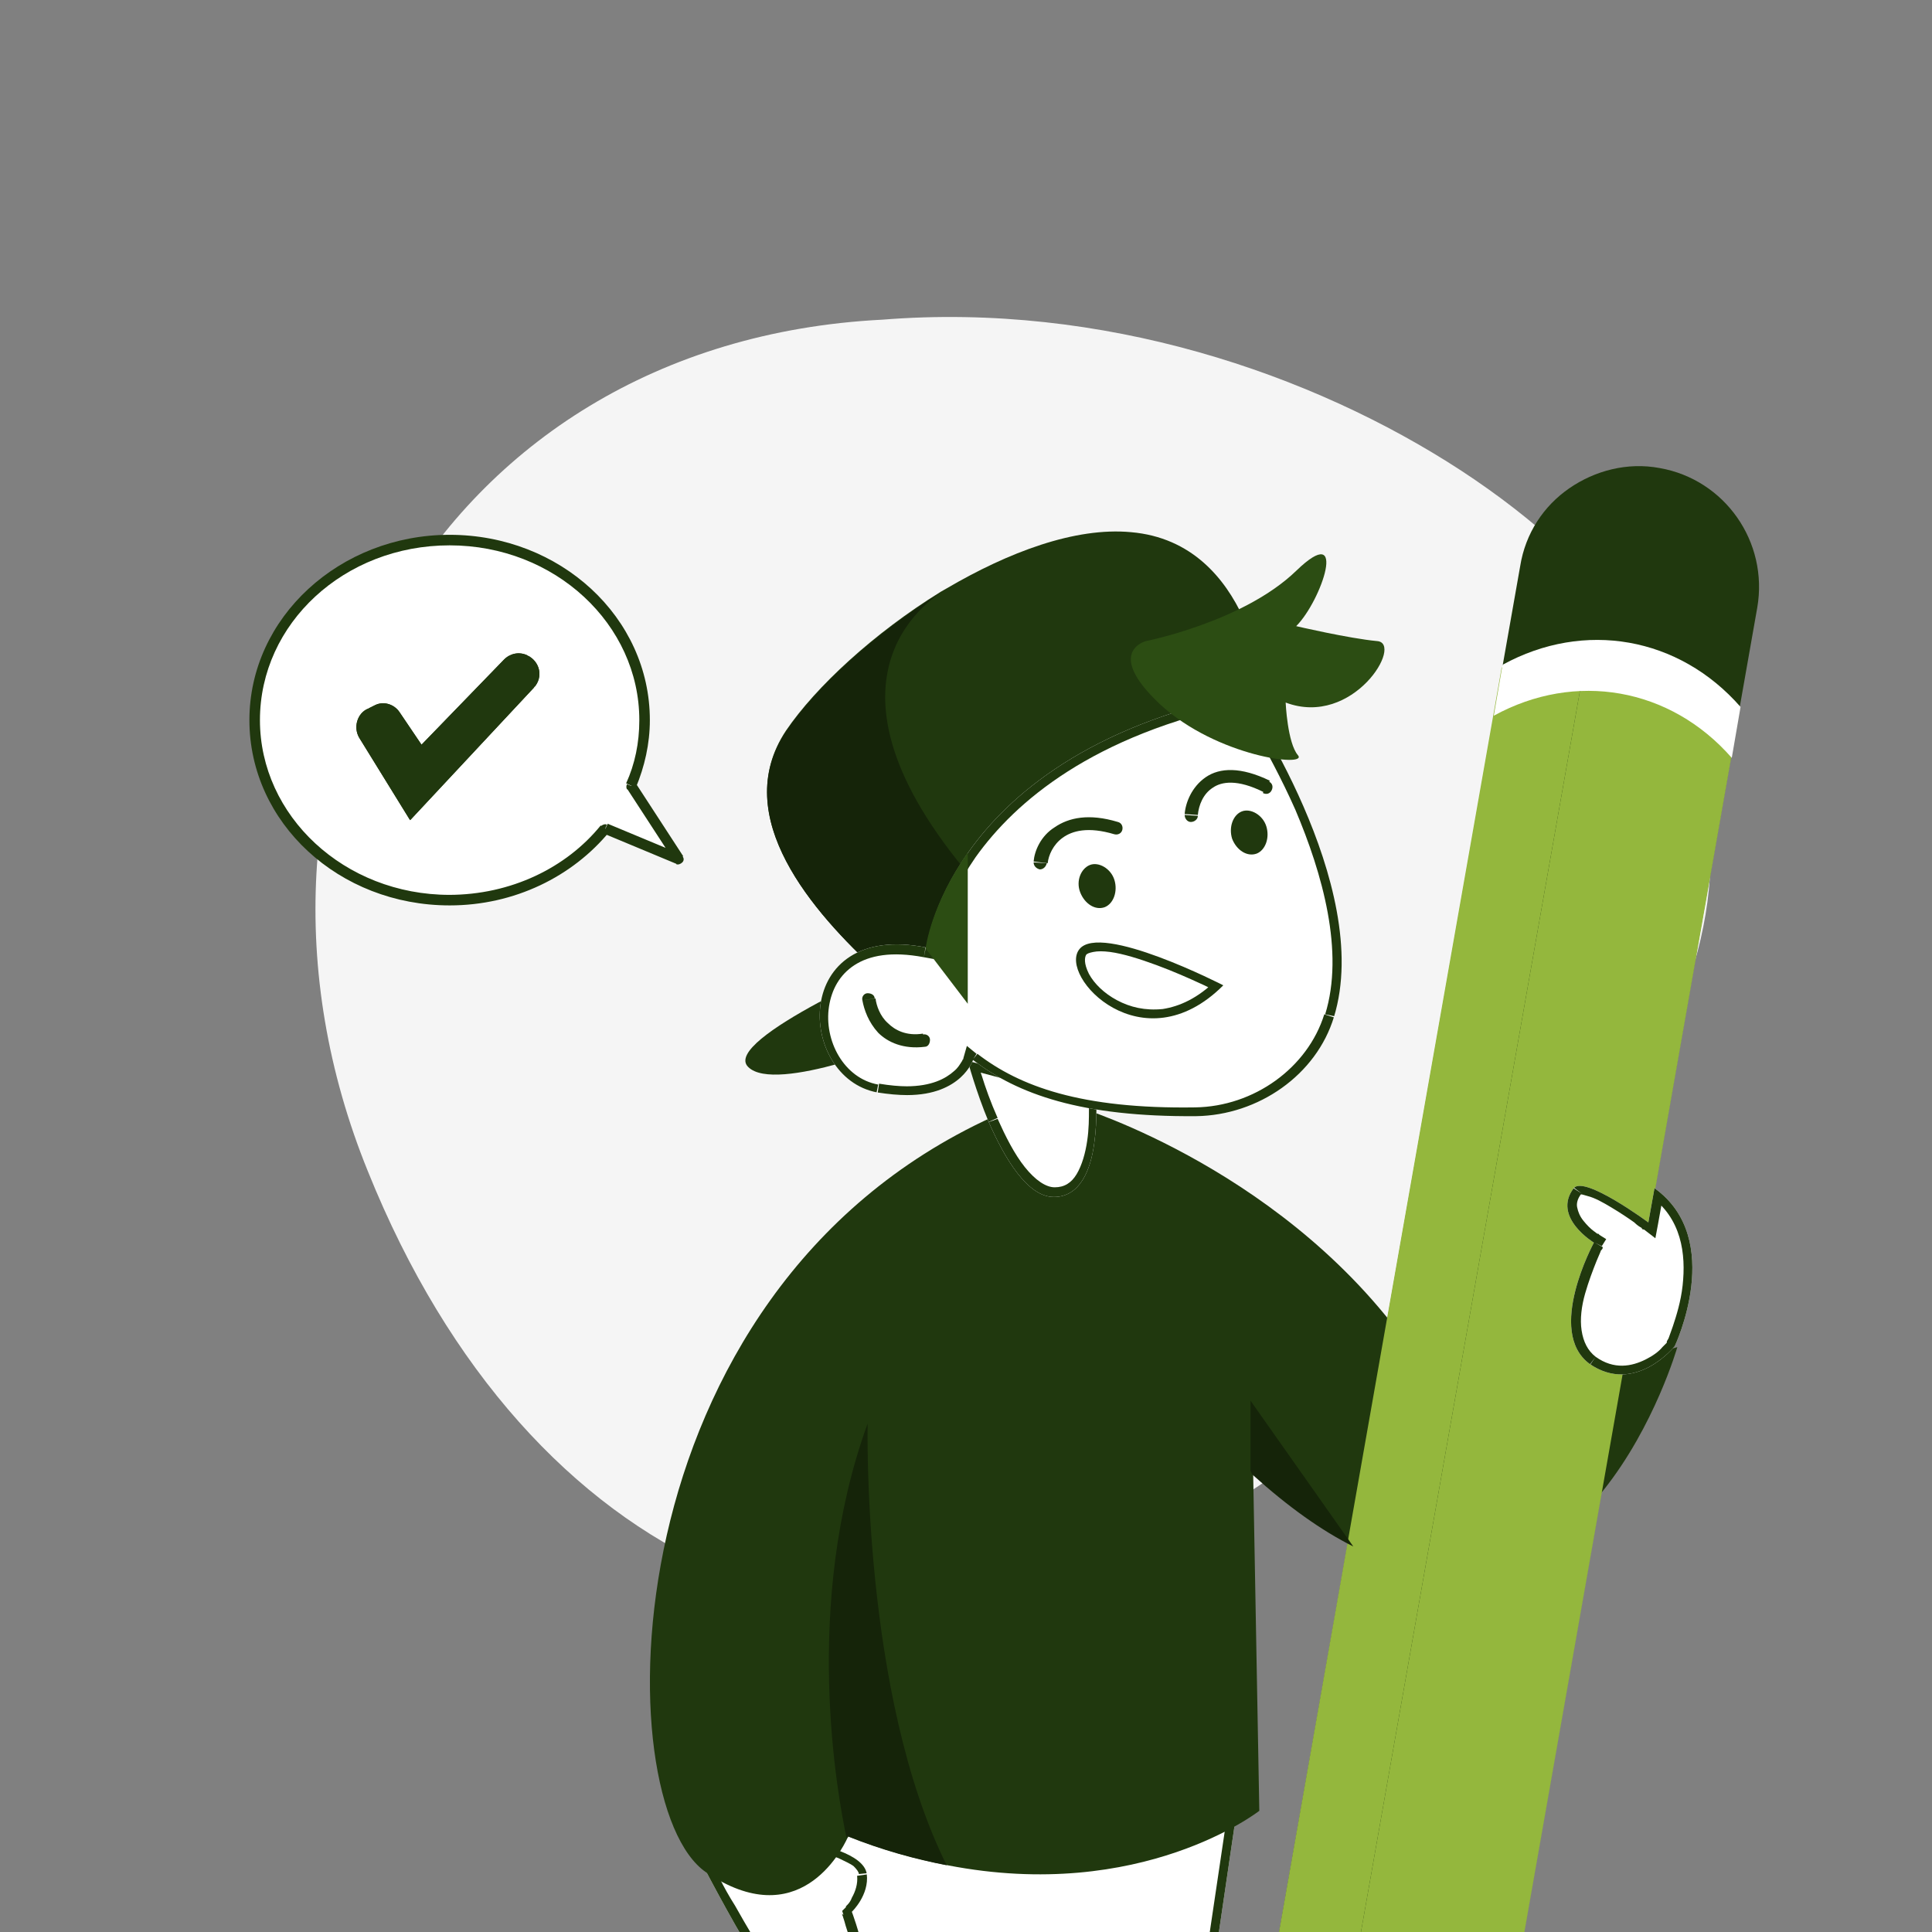 <svg xmlns="http://www.w3.org/2000/svg" xmlns:xlink="http://www.w3.org/1999/xlink" xml:space="preserve" id="Layer_1" x="0" y="0" style="enable-background:new 0 0 220 220" version="1.1" viewBox="0 0 220 220"><rect x="0" y="0" width="220" height="220" fill="#808080" stroke="none"/><style>.st0{clip-path:url(#SVGID_00000135648717348141001050000008819212799846075040_);fill:#f5f5f5}.st1{clip-path:url(#SVGID_00000028306313292304554310000003380444722244690107_);fill:#fff}.st2{clip-path:url(#SVGID_00000142857196200156175080000012344881410723680177_);fill:#20380e}.st3{clip-path:url(#SVGID_00000060710734614515022030000013007749395942426039_)}.st4{clip-path:url(#SVGID_00000057139802038499462650000009140719646825084822_);fill:#20380e}.st5{clip-path:url(#SVGID_00000128478706694673899010000016750836718665528223_);fill:#fff}.st6{clip-path:url(#SVGID_00000163791074024557144520000002352486768177796746_)}.st7{clip-path:url(#SVGID_00000172410103777959368640000013204759327016472195_);fill:#20380e}.st8{clip-path:url(#SVGID_00000043415456995698924890000005710232624532614307_);fill:#fff}.st9{clip-path:url(#SVGID_00000135691400517427625490000002667470628715390131_)}.st10,.st11,.st12{clip-path:url(#SVGID_00000066514676224618439850000005404754429673551268_);fill:#20380e}.st11,.st12{clip-path:url(#SVGID_00000101085344412768886420000013083177019203860917_)}.st12{clip-path:url(#SVGID_00000064319853511053735190000006766808809221633195_)}.st13,.st14{clip-path:url(#SVGID_00000063605146476609801360000011051384296354798984_);fill:#94b73d}.st14{clip-path:url(#SVGID_00000139276141461145474670000007830599239575005083_)}.st15{clip-path:url(#SVGID_00000092415420384427999070000015386462918653532087_);fill:#fff}.st16{clip-path:url(#SVGID_00000008838784979128442050000005744085556149460894_);fill:#152409}.st17{clip-path:url(#SVGID_00000115479497181489799750000017055447681981572514_);fill:#fff}.st18{clip-path:url(#SVGID_00000183954257548954922780000007842483521222598320_)}.st19,.st20,.st21{clip-path:url(#SVGID_00000165208026914014994030000004989173016004383135_);fill:#20380e}.st20,.st21{clip-path:url(#SVGID_00000160152482562779484850000004429614368307709358_)}.st21{clip-path:url(#SVGID_00000049210858143352937970000018025250397744643244_)}.st22{clip-path:url(#SVGID_00000111169503292732382990000013134614037118208954_);fill:#152409}.st23{clip-path:url(#SVGID_00000002384398548521781240000017030538690196026026_);fill:#fff}.st24{clip-path:url(#SVGID_00000093177280513163561990000013091872284275295116_)}.st25{clip-path:url(#SVGID_00000152256418854129368560000002453817968030708875_);fill:#20380e}.st26{clip-path:url(#SVGID_00000017483051210795488800000003058286759021493896_);fill:#fff}.st27{clip-path:url(#SVGID_00000129920719758541101880000005392198915610033559_)}.st28{clip-path:url(#SVGID_00000142858523414342586300000014693400018891881610_);fill:#20380e}.st29{clip-path:url(#SVGID_00000066517640355298677120000007238714671005934734_);fill:#2c4d13}.st30{clip-path:url(#SVGID_00000064353068511323779260000015999060292191284669_);fill:#20380e}.st31{clip-path:url(#SVGID_00000005959337966533216340000009805278206168922276_);fill:#fff}.st32{clip-path:url(#SVGID_00000160176206548082148270000015901036463459336343_)}.st33,.st34{clip-path:url(#SVGID_00000124152413852202376080000001875254675813941426_);fill:#20380e}.st34{clip-path:url(#SVGID_00000096032114817545159290000017438953448348142750_)}</style><switch><g><defs><path id="SVGID_1_" d="M0 0h220v220H0z"/></defs><clipPath id="SVGID_00000052814167771532500680000004768190344244588945_"><use xlink:href="#SVGID_1_" style="overflow:visible"/></clipPath><path d="M100.5 36.4c25-2 48.9 6.1 65.9 17.2 17.1 11.2 27.2 25.4 28.3 40.6 1.1 15.3-6.6 29.8-17.9 44.2-11.5 14.1-26.7 28.1-44.2 37.1-33.7 18.9-72.3 3.6-90.7-42.1-18.5-45.5 7.3-94.4 58.6-97z" style="clip-path:url(#SVGID_00000052814167771532500680000004768190344244588945_);fill:#f5f5f5"/><defs><path id="SVGID_00000031192661228024331540000009706190420995552931_" d="M0 0h220v220H0z"/></defs><clipPath id="SVGID_00000166672332906953617240000012136016620158340503_"><use xlink:href="#SVGID_00000031192661228024331540000009706190420995552931_" style="overflow:visible"/></clipPath><path d="m77.3 97.8-5.4-8.3c1-2.3 1.5-4.8 1.5-7.5 0-11.3-9.9-20.5-22.2-20.5S29 70.7 29 82s9.9 20.5 22.2 20.5c7.2 0 13.7-3.2 17.7-8.2l8.4 3.5z" style="clip-path:url(#SVGID_00000166672332906953617240000012136016620158340503_);fill:#fff"/><defs><path id="SVGID_00000134241988167233771040000000944731482912446121_" d="M0 0h220v220H0z"/></defs><clipPath id="SVGID_00000049933624444225750820000003626283924672921749_"><use xlink:href="#SVGID_00000134241988167233771040000000944731482912446121_" style="overflow:visible"/></clipPath><path d="m68.7 94.9 8.4 3.5.5-1.1-8.4-3.5-.5 1.1zm-17.5 8.2c7.4 0 14-3.3 18.2-8.4l-1-.7c-3.9 4.8-10.2 7.9-17.3 7.9v1.2h.1zM28.4 82c0 11.7 10.2 21.1 22.8 21.1v-1.2c-12 0-21.6-9-21.6-19.9h-1.2zm22.8-21.1c-12.5 0-22.8 9.4-22.8 21.1h1.2c0-11 9.6-19.9 21.6-19.9v-1.2zM74 82c0-11.7-10.2-21.1-22.8-21.1v1.2c12 0 21.6 9 21.6 19.9H74zm-1.6 7.7c1-2.4 1.6-5 1.6-7.7h-1.2c0 2.6-.5 5-1.5 7.2l1.1.5zm5.4 7.8-5.4-8.3-1 .6 5.4 8.3 1-.6zm-8.9-3.1.2-.5c-.2-.1-.5 0-.7.2l.5.3zm3-4.9-.5-.2c-.1.2-.1.4 0 .6l.5-.4zm5.4 8.3-.3.6c.2.1.5 0 .7-.2s.2-.5 0-.7l-.4.3zM40.9 84l5.8 9.4 14.1-15.1c1.1-1.2.7-3-.8-3.7-.9-.4-1.9-.2-2.6.5L48 84.8l-2.5-3.7c-.6-.9-1.8-1.3-2.8-.8l-.8.4c-1.2.5-1.7 2.1-1 3.3z" style="clip-path:url(#SVGID_00000049933624444225750820000003626283924672921749_);fill:#20380e"/><defs><path id="SVGID_00000060729122637790789420000009543552836676646846_" d="M0 0h220v220H0z"/></defs><clipPath id="SVGID_00000146476794754028043820000007012473210810221723_"><use xlink:href="#SVGID_00000060729122637790789420000009543552836676646846_" style="overflow:visible"/></clipPath><g style="clip-path:url(#SVGID_00000146476794754028043820000007012473210810221723_)"><defs><path id="SVGID_00000070799853481487135170000000271486041335416758_" d="m40.9 84 5.8 9.4 14.1-15.1c1.1-1.2.7-3-.8-3.7-.9-.4-1.9-.2-2.6.5L48 84.8l-2.5-3.7c-.6-.9-1.8-1.3-2.8-.8l-.8.4c-1.2.5-1.7 2.1-1 3.3z"/></defs><clipPath id="SVGID_00000177486052995117513620000000790207087173553300_"><use xlink:href="#SVGID_00000070799853481487135170000000271486041335416758_" style="overflow:visible"/></clipPath><path d="M41.5 84h-1.1 1.1zm.2-3.8c-1.6.7-2.2 2.6-1.3 4.1l.9-.6c-.6-.9-.2-2.1.8-2.5l-.4-1zm.9-.4-.8.4.4 1 .8-.4-.4-1zm3.5 1c-.8-1.1-2.2-1.5-3.5-1l.4 1c.8-.3 1.7-.1 2.2.6l.9-.6zm2.5 3.7-2.5-3.7-.9.6 2.5 3.7.9-.6zm8.6-9.8-9.4 9.7.8.8 9.4-9.7-.8-.8zm3.1-.6c-1.1-.5-2.3-.2-3.2.6l.8.8c.5-.5 1.3-.7 2-.4l.4-1zm1 4.5c1.3-1.4.9-3.8-.9-4.5l-.4 1c1.1.5 1.4 1.9.6 2.8l.7.7zM47.1 93.7l14.1-15.1-.8-.7-14 15.1.7.7zm-6.6-9.5 5.8 9.4.9-.6-5.8-9.4-.9.6zm.4-.2-.5.3 1 1.6V84h-.5zm1-3.3.2.5-.2-.5zm.9-.4-.2-.5.2.5zm2.8.8.4-.3-.4.3zm2.5 3.7-.4.3.4.5.5-.5-.5-.3zm9.5-9.7-.4-.4.4.4zm2.5-.5-.2.5.2-.5zm.8 3.7-.4-.4.4.4zM46.7 93.4l-.5.3.4.6.5-.5-.4-.4zM40.9 84l.5-.3-1-1.6V84h.5z" style="clip-path:url(#SVGID_00000177486052995117513620000000790207087173553300_);fill:#20380e"/></g><defs><path id="SVGID_00000168826997525034603910000005891249434763845769_" d="M0 0h220v220H0z"/></defs><clipPath id="SVGID_00000049932676008062093730000008380911941399389872_"><use xlink:href="#SVGID_00000168826997525034603910000005891249434763845769_" style="overflow:visible"/></clipPath><path d="M141.3 203 131 273l-15.2 13.5 1.9-60.8h-4.1l-19.5 60.8L80.4 273l13.7-70h47.2z" style="clip-path:url(#SVGID_00000049932676008062093730000008380911941399389872_);fill:#fff"/><defs><path id="SVGID_00000169529341256283740970000006277643680091548068_" d="M0 0h220v220H0z"/></defs><clipPath id="SVGID_00000126324009465006015470000008538473875346560445_"><use xlink:href="#SVGID_00000169529341256283740970000006277643680091548068_" style="overflow:visible"/></clipPath><g style="clip-path:url(#SVGID_00000126324009465006015470000008538473875346560445_)"><defs><path id="SVGID_00000055674904114294832530000017521027769182881198_" d="M141.3 203 131 273l-15.2 13.5 1.9-60.8h-4.1l-19.5 60.8L80.4 273l13.7-70z"/></defs><clipPath id="SVGID_00000028301636759402620800000009565549820549753764_"><use xlink:href="#SVGID_00000055674904114294832530000017521027769182881198_" style="overflow:visible"/></clipPath><path d="M94.1 202h47.2v2H94.1v-2zm-14.7 70.8 13.7-70 2 .4-13.7 70-2-.4zm14 14.4-13.7-13.5 1.4-1.4 13.7 13.5-1.4 1.4zm21.2-61.2L95 286.8l-1.9-.6 19.5-60.8 2 .6zm3.1.7h-4.1v-2h4.1v2zm-2.9 59.8 1.9-60.8 2 .1-1.9 60.8-2-.1zm16.8-12.8-15.2 13.5-1.3-1.5 15.2-13.5 1.3 1.5zm10.7-70.5-10.4 70-2-.3 10.4-70 2 .3zm-48.2-.2-1-.2.2-.8h.8v1zm-13.7 70-.7.7-.4-.4.1-.5 1 .2zm13.7 13.5 1 .3-.5 1.5-1.2-1.1.7-.7zm19.5-60.8-1-.3.2-.7h.7v1h.1zm4.1 0v-1h1v1h-1zm-1.9 60.8.7.7-1.7 1.5.1-2.3.9.1zM131 273l1 .1-.1.4-.3.2-.6-.7zm10.3-70v-1h1.2l-.2 1.1-1-.1z" style="clip-path:url(#SVGID_00000028301636759402620800000009565549820549753764_);fill:#20380e"/></g><defs><path id="SVGID_00000093898013391920206900000009740561454683732891_" d="M0 0h220v220H0z"/></defs><clipPath id="SVGID_00000179633387379053473110000014789504018696089764_"><use xlink:href="#SVGID_00000093898013391920206900000009740561454683732891_" style="overflow:visible"/></clipPath><path d="M92.9 210s5.5 1 5.8 3.4-1.7 4.3-1.7 4.3 3.4 8.9 0 8.9-5.8-1.9-5.8-1.9-3.1 1-4.8-1.2-6-10.4-6-10.4l12.5-3.1z" style="clip-path:url(#SVGID_00000179633387379053473110000014789504018696089764_);fill:#fff"/><defs><path id="SVGID_00000173157820133280561000000013514615892419475079_" d="M0 0h220v220H0z"/></defs><clipPath id="SVGID_00000067953500917933705300000004218214621773071031_"><use xlink:href="#SVGID_00000173157820133280561000000013514615892419475079_" style="overflow:visible"/></clipPath><g style="clip-path:url(#SVGID_00000067953500917933705300000004218214621773071031_)"><defs><path id="SVGID_00000013190945367178557800000008030924145808047505_" d="M92.9 210s5.5 1 5.8 3.4-1.7 4.3-1.7 4.3 3.4 8.9 0 8.9-5.8-1.9-5.8-1.9-3.1 1-4.8-1.2-6-10.4-6-10.4l12.5-3.1z"/></defs><clipPath id="SVGID_00000005981784064341023300000012551362177691272858_"><use xlink:href="#SVGID_00000013190945367178557800000008030924145808047505_" style="overflow:visible"/></clipPath><path d="m92.2 209.3 1.4 1.4-1.4-1.4zm-12.1 2.9 12.5-3.1.5 1.9-12.5 3.1-.5-1.9zm5.5 12c-.9-1.2-2.4-3.8-3.7-6.1-.7-1.2-1.2-2.3-1.7-3.1-.2-.4-.4-.7-.5-1-.1-.1-.1-.2-.1-.3v-.1l.9-.5.9-.5v.1c0 .1.1.1.1.3l.5 1c.4.8 1 1.9 1.7 3 1.3 2.3 2.8 4.9 3.6 5.9l-1.7 1.3zm5.6.6.3 1h-.1c-.1 0-.3.1-.4.1-.4.1-.9.1-1.5.1-1.2 0-2.7-.4-3.8-1.8l1.6-1.2c.6.8 1.5 1 2.3 1 .4 0 .8 0 1.1-.1.1 0 .2 0 .3-.1h.1c-.2 0-.2 0 .1 1zm5.8 2.9c-1.9 0-3.5-.5-4.6-1.1-.6-.3-1-.5-1.3-.7-.2-.1-.3-.2-.4-.2l-.1-.1.6-.8.6-.8h.1c.1 0 .2.1.3.2.2.2.6.4 1.1.6.9.4 2.2.9 3.7.9v2zm0-9.9.9-.4v.1c0 .1.1.2.1.3.1.3.2.6.3 1 .3.9.6 2 .8 3.2.2 1.1.4 2.4.2 3.4-.1.5-.3 1.1-.7 1.5-.4.5-1 .7-1.7.7v-2c.2 0 .2 0 .2-.1.1-.1.1-.2.2-.5.1-.6 0-1.6-.2-2.7s-.5-2.1-.8-3c-.1-.4-.2-.7-.3-1 0-.1-.1-.2-.1-.3v-.1c.1.2.1.2 1.1-.1zm2.7-4.5c.1 1.5-.4 2.8-.9 3.7-.3.4-.5.8-.7 1.1l-.3.3-.1.1-.7-.7-.7-.7.2-.2c.2-.2.4-.5.5-.8.4-.7.7-1.6.6-2.5l2.1-.3zm-6.8-3.3.2-1h.3c.2 0 .4.1.7.2.5.1 1.3.3 2.1.6s1.6.7 2.2 1.2c.7.5 1.3 1.2 1.4 2.2l-2 .2c0-.2-.2-.5-.6-.9-.4-.3-1.1-.6-1.7-.9-.7-.3-1.3-.4-1.8-.6-.2-.1-.5-.1-.6-.1h-.2c-.2.1-.2.1 0-.9zm0 0 .7.7-.2.2-.3.1-.2-1zm-12.5 3.2-.9.5-.6-1.1 1.2-.3.3.9zm10.8 11.6-.3-1 .5-.2.4.3-.6.9zm5.8-7-.9.4-.2-.6.5-.5.6.7zm-4.1-7.8-.7-.7.4-.4.5.1-.2 1z" style="clip-path:url(#SVGID_00000005981784064341023300000012551362177691272858_);fill:#20380e"/></g><defs><path id="SVGID_00000103228478147709972940000011953854736516358792_" d="M0 0h220v220H0z"/></defs><clipPath id="SVGID_00000089535994957902927320000006031571322124002439_"><use xlink:href="#SVGID_00000103228478147709972940000011953854736516358792_" style="overflow:visible"/></clipPath><path d="M80.4 213.2c10.5 7.1 15.4-2.4 16.1-3.9.1-.1.1-.2.1-.2 4 1.6 7.7 2.6 11.3 3.3 22.1 4.3 35.5-6.2 35.5-6.2l-.7-38.4.1.1c4.1 3.7 7.9 6.4 11.5 8.2 26.4 13.3 36.7-22.7 36.7-22.7l-9.6 2.7s-12.9 9.2-20.2-1.7c-14.2-21-38.3-28.3-38.3-28.3l-9.9 1.1c-44 20.1-44 78.2-32.6 86z" style="clip-path:url(#SVGID_00000089535994957902927320000006031571322124002439_);fill:#20380e"/><defs><path id="SVGID_00000061457443784012253770000009360271874569426562_" d="M0 0h220v220H0z"/></defs><clipPath id="SVGID_00000141455750403879661940000014941262676184448907_"><use xlink:href="#SVGID_00000061457443784012253770000009360271874569426562_" style="overflow:visible"/></clipPath><path d="m140.2 250.9 3.5 16.5 4.1 19.2 10.4-16.6 9-14.3 4.6-25.9 28.3-160.6c1.3-7.5-3.7-14.6-11.1-15.9-3.7-.7-7.4.3-10.3 2.3-2.9 2-5 5.1-5.6 8.9l-28.9 163.8-4 22.6z" style="clip-path:url(#SVGID_00000141455750403879661940000014941262676184448907_);fill:#20380e"/><defs><path id="SVGID_00000025439324951395513380000006062584639603155861_" d="M0 0h220v220H0z"/></defs><clipPath id="SVGID_00000000193480754146834020000017406562523524556466_"><use xlink:href="#SVGID_00000025439324951395513380000006062584639603155861_" style="overflow:visible"/></clipPath><path d="m189.1 79.2-28.6 162.1c4.9 2.8 7.8 8.5 6.8 14.4l30.8-174.9-9-1.6zm-9-1.6-28.6 162.1c1.5-.3 3.1-.3 4.6 0 1.6.3 3.1.8 4.4 1.6l28.6-162.1-9-1.6z" style="clip-path:url(#SVGID_00000000193480754146834020000017406562523524556466_);fill:#94b73d"/><defs><path id="SVGID_00000096033997184140496720000002956746906763793593_" d="M0 0h220v220H0z"/></defs><clipPath id="SVGID_00000092448152008605936130000000963065131803988878_"><use xlink:href="#SVGID_00000096033997184140496720000002956746906763793593_" style="overflow:visible"/></clipPath><path d="m171 76-30.8 174.9c1-5.9 5.7-10.2 11.3-11.2l28.6-162.1L171 76z" style="clip-path:url(#SVGID_00000092448152008605936130000000963065131803988878_);fill:#94b73d"/><defs><path id="SVGID_00000041978692973643597120000011405926726664634547_" d="M0 0h220v220H0z"/></defs><clipPath id="SVGID_00000072967595023798353210000003222153849900924335_"><use xlink:href="#SVGID_00000041978692973643597120000011405926726664634547_" style="overflow:visible"/></clipPath><path d="M170.1 81.5c9.3-5.1 20.1-3.2 27.1 4.8l1-5.8c-7-8-17.8-9.9-27.1-4.8l-1 5.8z" style="clip-path:url(#SVGID_00000072967595023798353210000003222153849900924335_);fill:#fff"/><defs><path id="SVGID_00000090982019120040026980000001997075849357926805_" d="M0 0h220v220H0z"/></defs><clipPath id="SVGID_00000175289151585135038650000000387440855974993843_"><use xlink:href="#SVGID_00000090982019120040026980000001997075849357926805_" style="overflow:visible"/></clipPath><path d="M96.4 209.3c.1-.1.1-.2.1-.2 4 1.6 7.7 2.6 11.3 3.3-9.7-19.5-9-50.3-9-50.3-7.5 20.6-3.4 42.5-2.4 47.2zm46-49.8v8c.1.1.1.3.2.4 4.1 3.7 7.9 6.4 11.5 8.2l-11.7-16.6z" style="clip-path:url(#SVGID_00000175289151585135038650000000387440855974993843_);fill:#152409"/><defs><path id="SVGID_00000031178677769343418250000005018985584113511102_" d="M0 0h220v220H0z"/></defs><clipPath id="SVGID_00000083771350169469807280000014020756246025495967_"><use xlink:href="#SVGID_00000031178677769343418250000005018985584113511102_" style="overflow:visible"/></clipPath><path d="M190.7 153.3s5.8-12.2-2.3-18l-.7 3.9s-7.3-5.4-8.5-3.9c-2.5 3.3 2.3 6.2 2.3 6.2s-5.5 10.1-.5 13.8c5.2 3.6 9.7-2 9.7-2z" style="clip-path:url(#SVGID_00000083771350169469807280000014020756246025495967_);fill:#fff"/><defs><path id="SVGID_00000136394876686956166460000018297494438997167800_" d="M0 0h220v220H0z"/></defs><clipPath id="SVGID_00000034080793772740432710000004059570965701124225_"><use xlink:href="#SVGID_00000136394876686956166460000018297494438997167800_" style="overflow:visible"/></clipPath><g style="clip-path:url(#SVGID_00000034080793772740432710000004059570965701124225_)"><defs><path id="SVGID_00000145747974215687364950000016556540702863628965_" d="M190.7 153.3s5.8-12.2-2.3-18l-.7 3.9s-7.3-5.4-8.5-3.9c-2.5 3.3 2.3 6.2 2.3 6.2s-5.5 10.1-.5 13.8c5.2 3.6 9.7-2 9.7-2z"/></defs><clipPath id="SVGID_00000108282866666116630610000012362544806056692906_"><use xlink:href="#SVGID_00000145747974215687364950000016556540702863628965_" style="overflow:visible"/></clipPath><path d="M190.7 154.3v-2 2zm-9 .2c2.1 1.5 4.1 1.1 5.7.3.8-.4 1.5-.9 1.9-1.4l.5-.5.1-.1.8.6.8.6v.1l-.2.2-.6.6c-.6.5-1.4 1.1-2.3 1.7-2 1.1-4.8 1.6-7.8-.5l1.1-1.6zm-.1-13 .9.5v.1c0 .1-.1.2-.2.3-.1.3-.3.7-.5 1.2-.4 1-.9 2.3-1.3 3.7-.4 1.4-.6 2.9-.4 4.2.2 1.3.7 2.3 1.6 3l-1.2 1.6c-1.5-1.1-2.3-2.7-2.5-4.4-.2-1.6 0-3.4.4-4.9.4-1.6 1-3 1.4-4 .2-.5.4-.9.6-1.2.1-.1.1-.3.2-.3v-.1c.1-.2.1-.2 1 .3zm-1.5-5.6c-.5.6-.6 1.2-.5 1.6.1.5.3 1 .7 1.5s.8.9 1.2 1.2c.2.1.3.3.5.3.1 0 .1.1.1.1l-.5.9-.5.9h-.1s-.1-.1-.2-.1c-.1-.1-.3-.2-.6-.4-.5-.4-1-.9-1.6-1.5-.5-.6-1-1.5-1.1-2.5s.1-2.1.9-3.1l1.7 1.1zm7.7 3.3-.6.8h-.1c-.1 0-.1-.1-.2-.2-.2-.1-.5-.3-.8-.6-.7-.5-1.6-1.1-2.6-1.7-1-.6-1.9-1.1-2.7-1.3-.4-.1-.6-.2-.8-.2s0 0 .1-.1l-1.6-1.2c.4-.5 1-.7 1.5-.7s1 .1 1.4.3c1 .3 2 .9 3 1.5s2 1.2 2.7 1.7c.4.2.7.5.9.6.1.1.2.1.2.2h.1c.1.1.1.1-.5.9zm1.7-3.7-.7 3.9-2-.3.7-3.9 2 .3zm1.2 17.8-.9-.4v-.1c0-.1.1-.2.2-.4.1-.3.3-.8.5-1.4.4-1.2.9-2.8 1.1-4.6.4-3.6-.1-7.7-3.8-10.3l1.2-1.6c4.5 3.2 5 8.2 4.6 12.1-.2 2-.7 3.8-1.2 5-.2.6-.4 1.2-.6 1.5-.1.2-.1.3-.2.4 0 0 0 .1-.1.1.1.2.1.2-.8-.3zm0 0v-1h2.1l-1.4 1.6-.7-.6zm-9.6 2 .6-.8-.6.8zm.5-13.8.5-.9.8.5-.5.8-.8-.4zm-2.3-6.2.8.6-.8-.6zm8.5 3.9 1 .2-.3 1.6-1.3-1 .6-.8zm.7-3.9-1-.2.3-1.6 1.3.9-.6.9zm2.2 18v1h-1.6l.7-1.4.9.4z" style="clip-path:url(#SVGID_00000108282866666116630610000012362544806056692906_);fill:#20380e"/></g><defs><path id="SVGID_00000183244055821049951330000004580274438491059845_" d="M0 0h220v220H0z"/></defs><clipPath id="SVGID_00000078034575657127031440000008145073078314955914_"><use xlink:href="#SVGID_00000183244055821049951330000004580274438491059845_" style="overflow:visible"/></clipPath><path d="M99.9 110.6c2.7 2.5 9-.4 16-5 11.8-7.8 25.2-20.6 25.2-20.6l2.9-5.8s-1.4-17.4-15.2-18.6c-6.4-.6-14 2.3-21 6.4-.2.1-.5.3-.7.4-7.6 4.7-14.2 10.8-17.6 15.8-6.5 9.8 3.1 20.7 10.4 27.4z" style="clip-path:url(#SVGID_00000078034575657127031440000008145073078314955914_);fill:#20380e"/><defs><path id="SVGID_00000139976861296323643230000003039787670429398703_" d="M0 0h220v220H0z"/></defs><clipPath id="SVGID_00000147926328348481873540000003402639669492599702_"><use xlink:href="#SVGID_00000139976861296323643230000003039787670429398703_" style="overflow:visible"/></clipPath><path d="M85.2 121.5c3.1 3.1 18.3-3.1 18.3-3.1v-9.2s-21.5 9.2-18.3 12.3z" style="clip-path:url(#SVGID_00000147926328348481873540000003402639669492599702_);fill:#20380e"/><defs><path id="SVGID_00000153671054055432838300000001773308451821488300_" d="M0 0h220v220H0z"/></defs><clipPath id="SVGID_00000045614753978265870200000002133554058437685391_"><use xlink:href="#SVGID_00000153671054055432838300000001773308451821488300_" style="overflow:visible"/></clipPath><path d="M99.9 110.6c2.7 2.5 9-.4 16-5-25-24.8-12.2-35.8-8.8-38.1-7.6 4.7-14.2 10.8-17.6 15.8-6.5 9.7 3.1 20.6 10.4 27.3z" style="clip-path:url(#SVGID_00000045614753978265870200000002133554058437685391_);fill:#152409"/><defs><path id="SVGID_00000179638565791976649880000015376951693077703578_" d="M0 0h220v220H0z"/></defs><clipPath id="SVGID_00000075864854833837084130000011560649933115650190_"><use xlink:href="#SVGID_00000179638565791976649880000015376951693077703578_" style="overflow:visible"/></clipPath><path d="M110.2 120.8s.9 3.4 2.4 7c1.8 4.1 4.4 8.5 7.4 8.5s4.2-3.1 4.6-6.1c.4-2.8.2-5.5.2-5.5l-14.6-3.9z" style="clip-path:url(#SVGID_00000075864854833837084130000011560649933115650190_);fill:#fff"/><defs><path id="SVGID_00000078729211568952080930000016656297152061192091_" d="M0 0h220v220H0z"/></defs><clipPath id="SVGID_00000097463554019101531800000016882485620509287102_"><use xlink:href="#SVGID_00000078729211568952080930000016656297152061192091_" style="overflow:visible"/></clipPath><g style="clip-path:url(#SVGID_00000097463554019101531800000016882485620509287102_)"><defs><path id="SVGID_00000096051277395679026940000012288645743325712556_" d="M110.2 120.8s.9 3.4 2.4 7c1.8 4.1 4.4 8.5 7.4 8.5s4.2-3.1 4.6-6.1c.4-2.8.2-5.5.2-5.5l-14.6-3.9z"/></defs><clipPath id="SVGID_00000116207212122122029010000012885407250548621484_"><use xlink:href="#SVGID_00000096051277395679026940000012288645743325712556_" style="overflow:visible"/></clipPath><path d="M109.2 120.8h2-2zm15.5 4.8-14.7-3.9.5-1.9 14.7 3.9-.5 1.9zm-.9 4.3c.2-1.3.2-2.6.2-3.6v-1.6l1-.1 1-.1v1.8c0 1 0 2.5-.3 3.9l-1.9-.3zm-3.7 5.3c1.1 0 1.9-.5 2.5-1.5s1-2.4 1.2-3.8l2 .3c-.2 1.5-.6 3.2-1.5 4.6-.9 1.4-2.2 2.4-4.2 2.4v-2zm-6.5-7.8c.9 2 1.9 4 3.1 5.5s2.4 2.3 3.4 2.3v2c-2 0-3.7-1.4-5-3.1-1.3-1.7-2.5-3.9-3.4-6l1.9-.7zm-3.4-6.6 1-.3v.1c0 .1.1.2.1.4.1.4.3.9.5 1.5.4 1.3 1 3 1.8 4.8l-1.8.8c-.8-1.8-1.4-3.6-1.8-4.9-.2-.7-.4-1.2-.5-1.6-.1-.2-.1-.3-.1-.4v-.1c-.1-.1-.1-.1.8-.3zm0 0-.3 1-.7-.2v-.8h1zm14.7 3.8.3-1 .7.2.1.7-1.1.1zm-.1 5.5 1 .1-1-.1zm-12.1-2.3-.9.4.9-.4zm-2.5-7h-1l2-.3-1 .3z" style="clip-path:url(#SVGID_00000116207212122122029010000012885407250548621484_);fill:#20380e"/></g><defs><path id="SVGID_00000036220550707241316350000016653191152817635243_" d="M0 0h220v220H0z"/></defs><clipPath id="SVGID_00000088103101806715833810000012105532124409525406_"><use xlink:href="#SVGID_00000036220550707241316350000016653191152817635243_" style="overflow:visible"/></clipPath><path d="M99.9 124.4c1.3.2 2.4.3 3.4.3 6.2 0 7.5-4 7.5-4 5.1 3.9 12.3 6.5 25.4 6.4 7.1-.1 13.7-4.7 15.7-11.3 4.6-15-10.4-36.7-10.4-36.7-17.5 3.6-26.6 11.4-31.2 17.9-4.2 5.9-4.8 10.9-4.8 10.9-15.5-3.1-14.8 14.8-5.6 16.5z" style="clip-path:url(#SVGID_00000088103101806715833810000012105532124409525406_);fill:#fff"/><defs><path id="SVGID_00000014627422296324340070000014929593226600339128_" d="M0 0h220v220H0z"/></defs><clipPath id="SVGID_00000074436810760825077470000014136875165378207128_"><use xlink:href="#SVGID_00000014627422296324340070000014929593226600339128_" style="overflow:visible"/></clipPath><g style="clip-path:url(#SVGID_00000074436810760825077470000014136875165378207128_)"><defs><path id="SVGID_00000109004873389284224570000004073899081438812081_" d="M99.9 124.4c1.3.2 2.4.3 3.4.3 6.2 0 7.5-4 7.5-4 5.1 3.9 12.3 6.5 25.4 6.4 7.1-.1 13.7-4.7 15.7-11.3 4.6-15-10.4-36.7-10.4-36.7-17.5 3.6-26.6 11.4-31.2 17.9-4.2 5.9-4.8 10.9-4.8 10.9-15.5-3.1-14.8 14.8-5.6 16.5z"/></defs><clipPath id="SVGID_00000161629157428099162730000005170037380966617989_"><use xlink:href="#SVGID_00000109004873389284224570000004073899081438812081_" style="overflow:visible"/></clipPath><path d="M105.2 109c-3.7-.7-6.2-.2-7.9.9-1.7 1.1-2.6 2.8-2.9 4.7-.6 3.9 1.7 8.2 5.6 8.9l-.4 2c-5.3-1-7.9-6.5-7.3-11.1.3-2.4 1.5-4.7 3.8-6.1 2.2-1.4 5.4-2 9.4-1.1l-.3 1.8zm5.9-11.4c-2 2.9-3.2 5.5-3.9 7.4-.3 1-.5 1.7-.6 2.2-.1.3-.1.5-.1.6v.1l-1-.1-1-.1v-.3c0-.2.1-.4.1-.7.1-.6.3-1.4.7-2.5.7-2.1 2-4.9 4.1-7.9l1.7 1.3zm30.6-17.5c-17.3 3.6-26.1 11.2-30.6 17.5l-1.6-1.2c4.8-6.8 14.1-14.7 31.8-18.3l.4 2zm9.2 35.4c2.2-7.1-.3-16-3.4-23.3-1.6-3.6-3.3-6.7-4.6-9-.7-1.1-1.2-2-1.6-2.6-.2-.3-.4-.5-.5-.7-.1-.1-.1-.1-.1-.2l.8-.6.8-.6s.1.1.1.2c.1.2.3.4.5.7.4.6 1 1.5 1.7 2.7 1.3 2.3 3.1 5.5 4.7 9.2 3.2 7.3 5.9 16.8 3.5 24.6l-1.9-.4zm-14.8 10.6c6.7-.1 12.8-4.5 14.7-10.6l1.9.6c-2.2 7-9.1 11.9-16.6 12v-2zm-24.8-6.1c4.8 3.7 11.8 6.3 24.8 6.1v2c-13.3.2-20.8-2.5-26-6.6l1.2-1.5zm-8.1 3.7c2.9 0 4.5-.9 5.4-1.7.5-.4.7-.8.9-1.1.1-.1.1-.3.2-.3v-.1l1 .3 1 .3v.1s0 .1-.1.2-.2.3-.3.6c-.3.4-.7 1-1.3 1.6-1.3 1.2-3.4 2.2-6.7 2.2l-.1-2.1zm-3.1-.3c1.2.2 2.3.3 3.2.3v2c-1.1 0-2.2-.1-3.5-.3l.3-2zm5.3-15.4 1 .1-.1 1.1-1.1-.2.2-1zm4.8-10.9-.8-.6.8.6zm31.3-17.9-.2-1 .6-.1.4.5-.8.6zm10.3 36.6 1 .3-1-.3zm-15.6 11.3v-1 1zm-25.5-6.3-1-.3.4-1.4 1.1.9-.5.8zm-10.8 3.6.2-1-.2 1z" style="clip-path:url(#SVGID_00000161629157428099162730000005170037380966617989_);fill:#20380e"/></g><defs><path id="SVGID_00000122719207897057442040000000082851477129118880_" d="M0 0h220v220H0z"/></defs><clipPath id="SVGID_00000154422016071354888480000009598297626634357892_"><use xlink:href="#SVGID_00000122719207897057442040000000082851477129118880_" style="overflow:visible"/></clipPath><path d="M130.5 73s11.1-2.2 17.1-8 2.9 3.4 0 6.3c0 0 6 1.4 9.2 1.7 3.1.2-2.7 9.9-10.4 7 0 0 .2 4.6 1.4 6s-9.2.2-15.7-5.8c-6.4-6-1.6-7.2-1.6-7.2zm-25.1 35 4.8 6.3V97.1c-4.2 5.9-4.8 10.9-4.8 10.9z" style="clip-path:url(#SVGID_00000154422016071354888480000009598297626634357892_);fill:#2c4d13"/><defs><path id="SVGID_00000109709221178144454080000015940731159535906945_" d="M0 0h220v220H0z"/></defs><clipPath id="SVGID_00000127011857574681873300000002429731693449217191_"><use xlink:href="#SVGID_00000109709221178144454080000015940731159535906945_" style="overflow:visible"/></clipPath><path d="M126.9 100.2c.4 1.3-.1 2.7-1.1 3.1-1.1.4-2.3-.4-2.8-1.7s.1-2.7 1.1-3.1 2.4.4 2.8 1.7zm17.3-6.1c.4 1.3-.1 2.7-1.1 3.1-1.1.4-2.3-.4-2.8-1.7-.4-1.3.1-2.7 1.1-3.1s2.4.4 2.8 1.7z" style="clip-path:url(#SVGID_00000127011857574681873300000002429731693449217191_);fill:#20380e"/><defs><path id="SVGID_00000129187950600548519710000013323697353096655022_" d="M0 0h220v220H0z"/></defs><clipPath id="SVGID_00000056401346509094206680000014482816881987837624_"><use xlink:href="#SVGID_00000129187950600548519710000013323697353096655022_" style="overflow:visible"/></clipPath><path d="M139.3 112.2s-14-7.2-16.4-4.1 7.2 13.3 16.4 4.1z" style="clip-path:url(#SVGID_00000056401346509094206680000014482816881987837624_);fill:#fff"/><defs><path id="SVGID_00000098920746528211361530000018119300650535363218_" d="M0 0h220v220H0z"/></defs><clipPath id="SVGID_00000124147794834643079410000014668684617846848418_"><use xlink:href="#SVGID_00000098920746528211361530000018119300650535363218_" style="overflow:visible"/></clipPath><g style="clip-path:url(#SVGID_00000124147794834643079410000014668684617846848418_)"><defs><path id="SVGID_00000070810690566350591540000006973852701577617077_" d="M139.3 112.2s-14-7.2-16.4-4.1 7.2 13.3 16.4 4.1z"/></defs><clipPath id="SVGID_00000034070904508350336920000011665285786508178866_"><use xlink:href="#SVGID_00000070810690566350591540000006973852701577617077_" style="overflow:visible"/></clipPath><path d="M123.7 108.7c-.2.3-.3 1 .3 2.2.6 1.1 1.7 2.2 3.2 3s3.2 1.2 5.2 1c1.9-.3 4-1.2 6.2-3.4l1.4 1.4c-2.4 2.4-4.9 3.6-7.3 4-2.4.3-4.6-.2-6.4-1.2-1.8-1-3.2-2.4-4-3.8-.8-1.3-1.2-3.1-.2-4.4l1.6 1.2zm15.6 3.5-.5.9s-.1 0-.1-.1c-.1-.1-.2-.1-.4-.2-.4-.2-.9-.5-1.6-.8-1.3-.6-3.1-1.4-5-2.1s-3.8-1.3-5.3-1.5c-.8-.1-1.4-.1-1.9 0s-.7.2-.8.3l-1.6-1.2c.5-.7 1.3-1 2-1.1.8-.1 1.6-.1 2.5 0 1.8.3 3.8.9 5.7 1.6s3.8 1.5 5.1 2.2c.7.3 1.2.6 1.6.8.2.1.4.2.5.2s.1 0 .1.1c.1 0 .1 0-.3.9zm0 0 .5-.9 1.2.6-1 1-.7-.7z" style="clip-path:url(#SVGID_00000034070904508350336920000011665285786508178866_);fill:#20380e"/></g><defs><path id="SVGID_00000041985104676642704520000001201601372284413862_" d="M0 0h220v220H0z"/></defs><clipPath id="SVGID_00000103956246340000319720000006745928057688196542_"><use xlink:href="#SVGID_00000041985104676642704520000001201601372284413862_" style="overflow:visible"/></clipPath><path d="M117.7 98.1c.1-1.2.8-2.9 2.4-3.9 1.6-1.1 3.9-1.6 7.2-.6l-.4 1.4c-3-.9-4.8-.4-5.9.4s-1.6 2-1.7 2.9l-1.6-.2zm9.6-4.5c.4.1.6.5.5.9s-.5.6-.9.5l.4-1.4zm-8.1 4.7c-.1.4-.4.7-.8.7-.4-.1-.7-.4-.7-.8l1.5.1zm15.7-5.6c.1-1.3.8-3.1 2.4-4.2 1.6-1.1 4-1.2 7.3.4l-.7 1.3c-3-1.5-4.8-1.2-5.8-.5-1.1.7-1.6 2-1.7 3.1l-1.5-.1zm9.6-3.7c.4.2.5.6.3 1s-.6.5-1 .3l.7-1.3zm-8.1 3.9c0 .4-.4.7-.8.7s-.7-.4-.7-.8l1.5.1zm-36.7 20.8c.1.8.5 2 1.4 2.8.8.8 2.1 1.5 4 1.2l.2 1.5c-2.4.3-4.2-.5-5.3-1.6-1.1-1.2-1.6-2.6-1.8-3.7l1.5-.2zm5.4 4.1c.4-.1.8.2.8.6s-.2.8-.6.8l-.2-1.4zm-6.9-3.9c-.1-.4.2-.8.6-.8s.8.2.8.6l-1.4.2z" style="clip-path:url(#SVGID_00000103956246340000319720000006745928057688196542_);fill:#20380e"/></g></switch></svg>